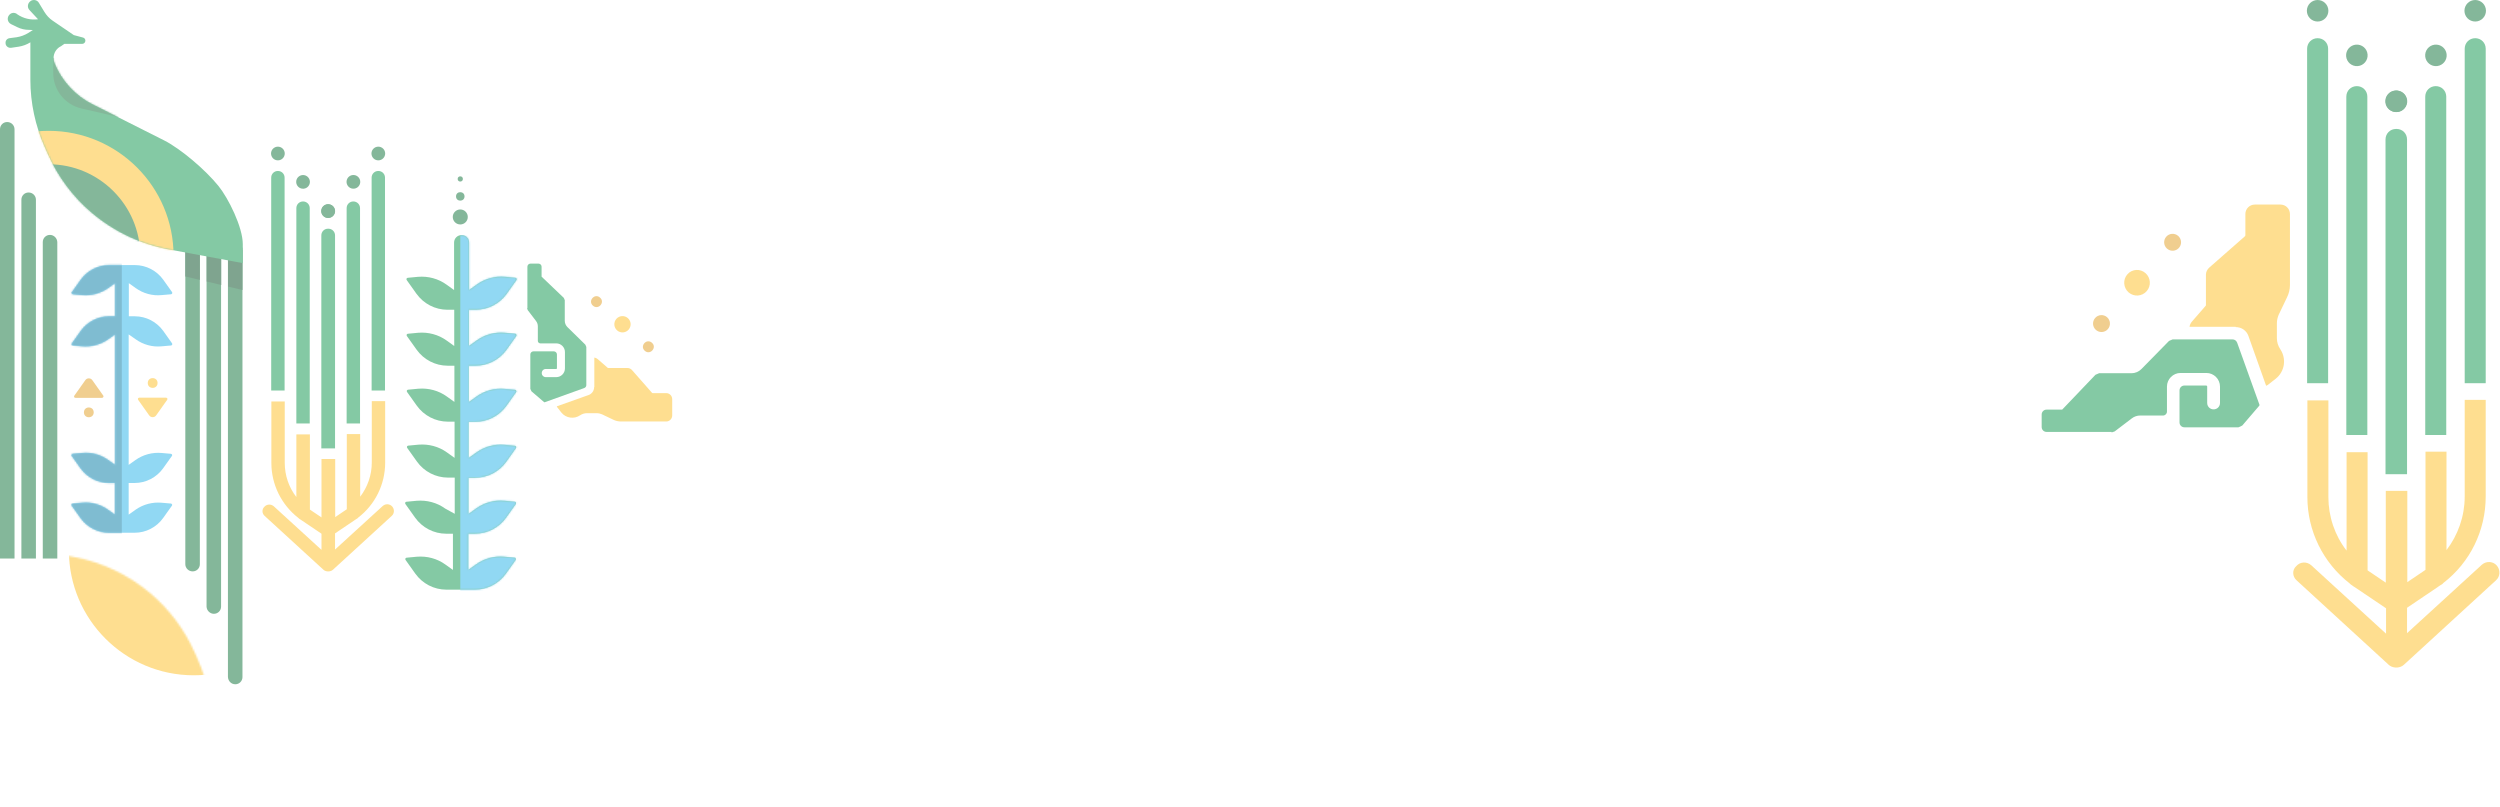 <svg width="1440" height="465" viewBox="0 0 1440 465" fill="none" xmlns="http://www.w3.org/2000/svg">
<g opacity="0.5">
<ellipse cx="1425.72" cy="6.201" rx="6.199" ry="6.201" fill="#097035"/>
<ellipse cx="1403.09" cy="31.895" rx="6.201" ry="6.199" transform="rotate(-85.411 1403.09 31.895)" fill="#097035"/>
<ellipse cx="1380.37" cy="58.37" rx="6.201" ry="6.199" transform="rotate(-85.411 1380.37 58.37)" fill="#097035"/>
<path d="M1409.04 250.562V55.664C1409.04 52.268 1406.39 49.61 1402.99 49.61C1399.6 49.61 1396.94 52.268 1396.94 55.664V250.562H1409.04Z" fill="#099449"/>
<path d="M1363.59 250.562V55.664C1363.59 52.268 1360.93 49.61 1357.53 49.61C1354.14 49.61 1351.48 52.268 1351.48 55.664V250.562H1363.59Z" fill="#099449"/>
<path d="M1431.77 220.737V28.054C1431.77 24.658 1429.12 22 1425.72 22C1422.33 22 1419.67 24.658 1419.67 28.054V220.737H1431.77Z" fill="#099449"/>
<path d="M1341 220.737V28.054C1341 24.658 1338.35 22 1334.95 22C1331.56 22 1328.9 24.658 1328.9 28.054V220.737H1341Z" fill="#099449"/>
<ellipse cx="1334.95" cy="6.201" rx="6.199" ry="6.201" fill="#097035"/>
<ellipse cx="1357.55" cy="31.895" rx="6.199" ry="6.201" transform="rotate(-4.589 1357.55 31.895)" fill="#097035"/>
<ellipse cx="1380.12" cy="58.328" rx="6.199" ry="6.201" transform="rotate(-4.589 1380.12 58.328)" fill="#097035"/>
<path d="M1322.85 334.28L1375.98 383.005C1377.02 383.891 1378.2 384.334 1379.53 384.481C1379.82 384.481 1379.97 384.481 1380.26 384.481C1380.56 384.481 1380.71 384.481 1381 384.481C1382.33 384.334 1383.51 383.891 1384.54 383.005L1437.68 334.28C1440.18 332.065 1440.33 328.226 1438.12 325.716C1435.9 323.206 1432.07 323.059 1429.56 325.273L1386.46 364.696V350.079L1404.17 338.119C1404.76 337.676 1405.35 337.233 1405.94 336.938C1406.53 336.643 1406.98 336.347 1407.42 335.757C1422.77 323.945 1431.77 305.636 1431.77 285.999V230.334H1419.67V285.999C1419.67 297.368 1415.83 308.146 1409.19 316.857V260.16H1397.09V328.226L1386.61 335.314V282.75H1374.21V335.609L1363.73 328.522V260.455H1351.63V317.153C1344.84 308.441 1341.15 297.515 1341.15 286.294V230.63H1329.05V286.294C1329.05 305.784 1338.05 324.092 1353.4 336.052C1353.84 336.495 1354.29 336.938 1354.88 337.233C1355.47 337.676 1356.06 338.119 1356.65 338.414L1374.36 350.374V364.991L1331.26 325.569C1328.75 323.354 1324.92 323.502 1322.7 326.012C1320.19 328.226 1320.34 332.065 1322.85 334.28Z" fill="#FDBE21"/>
<path d="M1386.46 273.153V80.322C1386.46 76.926 1383.81 74.268 1380.41 74.268H1380.26H1380.12C1376.72 74.268 1374.06 76.926 1374.06 80.322V273.153H1386.46Z" fill="#099449"/>
<path d="M1287.73 188.401C1291.12 188.401 1294.07 190.469 1295.11 193.569L1305.29 222.213C1305.58 222.066 1305.88 221.918 1306.17 221.77L1310.9 218.079C1316.06 213.945 1317.1 206.562 1313.41 201.099C1312.23 199.328 1311.49 197.113 1311.49 194.898V186.039C1311.49 184.415 1311.93 182.791 1312.52 181.314L1317.39 171.126C1318.42 169.059 1319.01 166.549 1319.01 164.187V123.288C1319.01 120.187 1316.51 117.825 1313.55 117.825H1298.8C1295.7 117.825 1293.33 120.335 1293.33 123.288V135.543C1293.33 135.69 1293.19 135.838 1293.19 135.986L1272.52 154.147C1271.34 155.18 1270.61 156.657 1270.61 158.281V175.704C1270.61 175.851 1270.61 175.999 1270.46 176.146L1262.49 185.301C1261.75 186.187 1261.31 187.22 1261.16 188.254H1287.73V188.401Z" fill="#FDBE21"/>
<ellipse cx="1251.42" cy="139.554" rx="4.872" ry="4.871" transform="rotate(-48.892 1251.42 139.554)" fill="#E19D20"/>
<ellipse cx="1230.93" cy="162.86" rx="7.381" ry="7.381" transform="rotate(-48.892 1230.93 162.86)" fill="#FDBE21"/>
<ellipse cx="1210.46" cy="186.375" rx="4.872" ry="4.871" transform="rotate(-48.892 1210.46 186.375)" fill="#E19D20"/>
<path d="M1216.29 249.086C1216.88 248.938 1217.47 248.643 1218.06 248.495L1227.95 240.965C1229.28 239.931 1231.05 239.341 1232.67 239.341H1245.96C1247.14 239.341 1248.17 238.307 1248.17 237.126V222.656C1248.17 218.375 1251.71 214.831 1255.99 214.831H1270.9C1275.18 214.831 1278.72 218.375 1278.72 222.656V232.106C1278.72 234.173 1277.1 235.797 1275.03 235.797C1272.97 235.797 1271.34 234.173 1271.34 232.106V222.656C1271.34 222.361 1271.05 222.066 1270.75 222.066H1258.21C1256.58 222.066 1255.4 223.395 1255.4 224.871V243.327C1255.4 244.952 1256.73 246.133 1258.21 246.133H1289.35C1290.09 245.837 1290.82 245.542 1291.56 245.099L1301.3 233.73C1301.45 233.582 1301.45 233.435 1301.45 233.287V233.14L1288.61 197.408C1288.17 196.227 1287.14 195.489 1285.95 195.489H1251.42C1250.68 195.784 1250.09 196.079 1249.35 196.375L1233.41 212.616C1231.94 214.093 1229.87 214.979 1227.8 214.979H1209.06C1208.32 215.274 1207.73 215.569 1206.99 215.864L1187.81 235.945H1178.8C1177.18 235.945 1176 237.274 1176 238.75V245.985C1176 247.609 1177.33 248.79 1178.8 248.79H1216.29V249.086Z" fill="#099449"/>
<path d="M256.468 292.952C251.671 289.476 245.84 287.973 240.009 288.443L234.084 289.006C233.426 289.1 233.144 289.758 233.52 290.322L239.069 298.12C243.207 303.945 249.884 307.421 257.032 307.421H260.888V328.278L256.562 325.178C251.765 321.702 245.934 320.198 240.104 320.668L234.179 321.232C233.52 321.326 233.238 321.983 233.614 322.547L239.163 330.345C243.301 336.17 249.979 339.646 257.126 339.646H260.982H265.308H269.634H273.49C280.638 339.646 287.315 336.17 291.454 330.345L297.002 322.547C297.379 321.983 297.002 321.326 296.438 321.232L290.513 320.668C284.682 320.104 278.851 321.702 274.055 325.178L269.729 328.278V307.421H273.584C280.732 307.421 287.409 303.945 291.548 298.12L297.096 290.322C297.473 289.758 297.096 289.1 296.532 289.006L290.607 288.443C284.776 287.879 278.945 289.476 274.149 292.952L269.823 296.053V275.196H273.679C280.826 275.196 287.504 271.719 291.642 265.894L297.19 258.096C297.567 257.533 297.19 256.875 296.626 256.781L290.701 256.217C284.87 255.654 279.039 257.251 274.243 260.727L269.917 263.827V242.97H273.773C280.92 242.97 287.598 239.494 291.736 233.669L297.284 225.871C297.661 225.307 297.284 224.65 296.72 224.556L290.795 223.992C284.964 223.428 279.133 225.025 274.337 228.502L270.011 231.602V210.651H273.867C281.014 210.651 287.692 207.175 291.83 201.35L297.379 193.552C297.755 192.988 297.379 192.33 296.814 192.236L290.889 191.673C285.058 191.109 279.227 192.706 274.431 196.182L270.105 199.283V178.425H273.961C281.108 178.425 287.786 174.949 291.924 169.124L297.473 161.326C297.849 160.762 297.473 160.105 296.908 160.011L290.983 159.447C285.152 158.883 279.321 160.481 274.525 163.957L270.199 167.057V139.717C270.199 137.275 268.224 135.396 265.873 135.396C263.427 135.396 261.546 137.368 261.546 139.717V167.057L257.22 163.957C252.424 160.481 246.593 158.977 240.762 159.447L234.837 160.011C234.179 160.105 233.896 160.762 234.273 161.326L239.821 169.124C243.959 174.949 250.637 178.425 257.784 178.425H261.64V199.283L257.314 196.182C252.518 192.706 246.687 191.203 240.856 191.673L234.931 192.236C234.273 192.33 233.99 192.988 234.367 193.552L239.915 201.35C244.054 207.175 250.731 210.651 257.879 210.651H261.734V231.508L257.408 228.408C252.612 224.931 246.781 223.428 240.95 223.898L235.025 224.462C234.367 224.556 234.084 225.213 234.461 225.777L240.009 233.575C244.148 239.4 250.825 242.876 257.973 242.876H261.829V263.733L257.502 260.633C252.706 257.157 246.875 255.654 241.044 256.123L235.119 256.687C234.461 256.781 234.179 257.439 234.555 258.002L240.104 265.8C244.242 271.625 250.919 275.102 258.067 275.102H261.923V295.959L256.468 292.952Z" fill="#099449"/>
<ellipse cx="265.12" cy="124.967" rx="4.326" ry="4.322" fill="#097035"/>
<ellipse cx="265.12" cy="113.129" rx="2.445" ry="2.443" fill="#097035"/>
<ellipse cx="265.12" cy="103.076" rx="1.505" ry="1.503" fill="#097035"/>
<mask id="mask0" mask-type="alpha" maskUnits="userSpaceOnUse" x="233" y="135" width="65" height="205">
<path fill-rule="evenodd" clip-rule="evenodd" d="M256.468 292.952C251.671 289.476 245.84 287.973 240.009 288.443L234.084 289.006C233.426 289.1 233.144 289.758 233.52 290.322L239.069 298.12C243.207 303.945 249.884 307.421 257.032 307.421H260.888V328.278L256.562 325.178C251.765 321.702 245.934 320.198 240.104 320.668L234.179 321.232C233.52 321.326 233.238 321.983 233.614 322.547L239.163 330.345C243.301 336.17 249.979 339.646 257.126 339.646H260.982H265.308H269.634H273.49C280.638 339.646 287.315 336.17 291.454 330.345L297.002 322.547C297.379 321.983 297.002 321.326 296.438 321.232L290.513 320.668C284.682 320.104 278.851 321.702 274.055 325.178L269.729 328.278V307.421H273.584C280.732 307.421 287.409 303.945 291.548 298.12L297.096 290.322C297.473 289.758 297.096 289.1 296.532 289.006L290.607 288.443C284.776 287.879 278.945 289.476 274.149 292.952L269.823 296.053V275.196H273.679C280.826 275.196 287.504 271.719 291.642 265.894L297.19 258.096C297.567 257.533 297.19 256.875 296.626 256.781L290.701 256.217C284.87 255.654 279.039 257.251 274.243 260.727L269.917 263.827V242.97H273.773C280.92 242.97 287.598 239.494 291.736 233.669L297.284 225.871C297.661 225.307 297.284 224.65 296.72 224.556L290.795 223.992C284.964 223.428 279.133 225.025 274.337 228.502L270.011 231.602V210.651H273.867C281.014 210.651 287.692 207.175 291.83 201.35L297.379 193.552C297.755 192.988 297.379 192.33 296.814 192.236L290.889 191.673C285.058 191.109 279.227 192.706 274.431 196.182L270.105 199.283V178.425H273.961C281.108 178.425 287.786 174.949 291.924 169.124L297.473 161.326C297.849 160.762 297.473 160.105 296.908 160.011L290.983 159.447C285.152 158.883 279.321 160.481 274.525 163.957L270.199 167.057V139.717C270.199 137.275 268.224 135.396 265.873 135.396C263.427 135.396 261.546 137.368 261.546 139.717V167.057L257.22 163.957C252.424 160.481 246.593 158.977 240.762 159.447L234.837 160.011C234.179 160.105 233.896 160.762 234.273 161.326L239.821 169.124C243.959 174.949 250.637 178.425 257.784 178.425H261.64V199.283L257.314 196.182C252.518 192.706 246.687 191.203 240.856 191.673L234.931 192.236C234.273 192.33 233.99 192.988 234.367 193.552L239.915 201.35C244.054 207.175 250.731 210.651 257.879 210.651H261.734V231.508L257.408 228.408C252.612 224.931 246.781 223.428 240.95 223.898L235.025 224.462C234.367 224.556 234.084 225.213 234.461 225.777L240.009 233.575C244.148 239.4 250.825 242.876 257.973 242.876H261.829V263.733L257.502 260.633C252.706 257.157 246.875 255.654 241.044 256.123L235.119 256.687C234.461 256.781 234.179 257.439 234.555 258.002L240.104 265.8C244.242 271.625 250.919 275.102 258.067 275.102H261.923V295.959L256.468 292.952Z" fill="white"/>
</mask>
<g mask="url(#mask0)">
<rect x="305.667" y="355.308" width="40.535" height="219.941" transform="rotate(-180 305.667 355.308)" fill="#24B1E7"/>
</g>
<ellipse cx="217.908" cy="88.42" rx="3.95" ry="3.946" fill="#097035"/>
<ellipse cx="203.556" cy="104.746" rx="3.946" ry="3.95" transform="rotate(-85.411 203.556 104.746)" fill="#097035"/>
<ellipse cx="189.076" cy="121.593" rx="3.946" ry="3.95" transform="rotate(-85.411 189.076 121.593)" fill="#097035"/>
<path d="M207.375 243.91V119.894C207.375 117.733 205.682 116.042 203.519 116.042C201.356 116.042 199.663 117.733 199.663 119.894V243.91H207.375Z" fill="#099449"/>
<path d="M178.408 243.91V119.894C178.408 117.733 176.715 116.042 174.552 116.042C172.389 116.042 170.696 117.733 170.696 119.894V243.91H178.408Z" fill="#099449"/>
<path d="M221.764 224.932V102.325C221.764 100.164 220.071 98.473 217.908 98.473C215.745 98.473 214.052 100.164 214.052 102.325V224.932H221.764Z" fill="#099449"/>
<path d="M163.925 224.932V102.325C163.925 100.164 162.232 98.473 160.069 98.473C157.906 98.473 156.213 100.164 156.213 102.325V224.932H163.925Z" fill="#099449"/>
<ellipse cx="160.069" cy="88.42" rx="3.95" ry="3.946" fill="#097035"/>
<ellipse cx="174.556" cy="104.766" rx="3.95" ry="3.946" transform="rotate(-4.589 174.556 104.766)" fill="#097035"/>
<ellipse cx="188.94" cy="121.586" rx="3.95" ry="3.946" transform="rotate(-4.589 188.94 121.586)" fill="#097035"/>
<path d="M152.451 297.18L186.308 328.184C186.967 328.748 187.719 329.03 188.565 329.124C188.754 329.124 188.848 329.124 189.036 329.124C189.224 329.124 189.318 329.124 189.506 329.124C190.352 329.03 191.105 328.748 191.763 328.184L225.62 297.18C227.219 295.771 227.313 293.328 225.902 291.731C224.492 290.134 222.046 290.04 220.448 291.449L192.986 316.534V307.233L204.271 299.623C204.648 299.341 205.024 299.059 205.4 298.871C205.776 298.683 206.058 298.495 206.34 298.12C216.121 290.603 221.858 278.953 221.858 266.458V231.038H214.146V266.458C214.146 273.692 211.701 280.551 207.469 286.094V250.016H199.757V293.328L193.08 297.838V264.391H185.18V298.026L178.502 293.516V250.204H170.696V286.282C166.37 280.738 164.019 273.786 164.019 266.646V231.226H156.307V266.646C156.307 279.047 162.044 290.697 171.825 298.307C172.107 298.589 172.389 298.871 172.765 299.059C173.142 299.341 173.518 299.623 173.894 299.811L185.18 307.421V316.722L157.718 291.637C156.119 290.228 153.674 290.322 152.263 291.919C150.758 293.328 150.852 295.771 152.451 297.18Z" fill="#FDBE21"/>
<path d="M192.986 258.284V135.583C192.986 133.423 191.293 131.731 189.13 131.731H189.036H188.942C186.779 131.731 185.086 133.423 185.086 135.583V258.284H192.986Z" fill="#099449"/>
<path d="M342.239 222.864C342.239 225.025 340.923 226.904 338.948 227.562L320.702 234.045C320.796 234.233 320.89 234.42 320.985 234.608L323.336 237.615C325.969 240.903 330.671 241.561 334.151 239.212C335.28 238.46 336.69 237.991 338.101 237.991H343.744C344.779 237.991 345.813 238.272 346.754 238.648L353.243 241.749C354.56 242.406 356.158 242.782 357.663 242.782H383.714C385.689 242.782 387.194 241.185 387.194 239.306V229.911C387.194 227.938 385.595 226.435 383.714 226.435H375.908C375.814 226.435 375.72 226.341 375.626 226.341L364.058 213.187C363.4 212.436 362.46 211.966 361.425 211.966H350.327C350.233 211.966 350.139 211.966 350.045 211.872L344.214 206.799C343.65 206.329 342.992 206.047 342.333 205.953V222.864H342.239Z" fill="#FDBE21"/>
<ellipse cx="373.46" cy="199.747" rx="3.102" ry="3.102" transform="rotate(-48.892 373.46 199.747)" fill="#E19D20"/>
<ellipse cx="358.553" cy="186.774" rx="4.7" ry="4.7" transform="rotate(-48.892 358.553 186.774)" fill="#FDBE21"/>
<ellipse cx="343.575" cy="173.739" rx="3.102" ry="3.102" transform="rotate(-48.892 343.575 173.739)" fill="#E19D20"/>
<path d="M303.586 177.486C303.68 177.862 303.868 178.237 303.962 178.613L308.758 184.908C309.417 185.753 309.793 186.881 309.793 187.914V196.37C309.793 197.122 310.451 197.779 311.204 197.779H320.42C323.148 197.779 325.405 200.034 325.405 202.759V212.248C325.405 214.972 323.148 217.227 320.42 217.227H314.401C313.085 217.227 312.05 216.194 312.05 214.878C312.05 213.563 313.085 212.53 314.401 212.53H320.42C320.608 212.53 320.796 212.342 320.796 212.154V204.168C320.796 203.134 319.95 202.383 319.01 202.383H307.254C306.219 202.383 305.467 203.228 305.467 204.168V223.992C305.655 224.462 305.843 224.931 306.125 225.401L313.367 231.602C313.461 231.696 313.555 231.696 313.649 231.696H313.743L336.502 223.522C337.255 223.24 337.725 222.582 337.725 221.831V199.846C337.537 199.376 337.349 199.001 337.161 198.531L326.815 188.384C325.875 187.445 325.311 186.129 325.311 184.814V172.882C325.123 172.412 324.935 172.037 324.746 171.567L311.956 159.353V153.622C311.956 152.589 311.11 151.837 310.169 151.837H305.561C304.526 151.837 303.774 152.682 303.774 153.622V177.486H303.586Z" fill="#099449"/>
<path d="M78.154 195.431C82.48 198.531 87.841 200.034 93.201 199.471L98.562 199.001C99.126 198.907 99.408 198.249 99.126 197.779L94.048 190.639C90.286 185.378 84.173 182.183 77.683 182.183H74.204V163.111L78.154 165.93C82.48 169.03 87.841 170.533 93.201 169.97L98.562 169.5C99.126 169.406 99.408 168.748 99.126 168.279L94.048 161.138C90.286 155.877 84.173 152.683 77.683 152.683H74.204H70.254H66.304H62.824C56.335 152.683 50.221 155.877 46.46 161.138L41.381 168.279C41.005 168.748 41.381 169.406 41.945 169.5L47.306 169.97C52.667 170.439 57.933 169.03 62.354 165.93L66.304 163.111V182.183H62.824C56.335 182.183 50.221 185.378 46.46 190.639L41.381 197.779C41.005 198.249 41.381 198.907 41.945 199.001L47.306 199.471C52.667 199.94 57.933 198.531 62.354 195.431L66.304 192.612V267.773L62.354 264.955C58.027 261.854 52.667 260.351 47.306 260.915L41.851 261.385C41.287 261.479 41.005 262.136 41.287 262.606L46.365 269.746C50.127 275.008 56.24 278.202 62.73 278.202H66.21V296.429L62.26 293.61C57.933 290.51 52.573 289.006 47.212 289.57L41.851 290.04C41.287 290.134 41.005 290.791 41.287 291.261L46.365 298.402C50.127 303.663 56.24 306.857 62.73 306.857H70.16H77.589C84.079 306.857 90.192 303.663 93.954 298.402L99.032 291.261C99.408 290.791 99.032 290.134 98.468 290.04L93.107 289.57C87.746 289.1 82.48 290.51 78.06 293.61L74.11 296.429V278.202H77.589C84.079 278.202 90.192 275.008 93.954 269.746L99.032 262.606C99.408 262.136 99.032 261.479 98.468 261.385L93.107 260.915C87.746 260.445 82.48 261.854 78.06 264.955L74.11 267.773V192.612L78.154 195.431Z" fill="#24B1E7"/>
<path d="M80.223 229.065H95.646C96.305 229.065 96.681 229.723 96.305 230.287L89.909 239.306C88.969 240.621 86.9 240.621 85.96 239.306L79.564 230.287C79.188 229.723 79.564 229.065 80.223 229.065Z" fill="#FDBE21"/>
<ellipse cx="87.934" cy="220.61" rx="2.821" ry="2.819" fill="#FDBE21"/>
<path d="M58.78 229.159H43.45C42.792 229.159 42.416 228.502 42.792 227.938L49.187 218.919C50.127 217.603 52.196 217.603 53.137 218.919L59.532 227.938C59.814 228.408 59.438 229.159 58.78 229.159Z" fill="#E19D20"/>
<ellipse cx="51.162" cy="237.521" rx="2.821" ry="2.819" fill="#E19D20"/>
<mask id="mask1" mask-type="alpha" maskUnits="userSpaceOnUse" x="41" y="152" width="59" height="155">
<path fill-rule="evenodd" clip-rule="evenodd" d="M78.154 195.431C82.48 198.531 87.841 200.034 93.201 199.471L98.562 199.001C99.126 198.907 99.408 198.249 99.126 197.779L94.048 190.639C90.286 185.378 84.173 182.183 77.683 182.183H74.204V163.111L78.154 165.93C82.48 169.03 87.841 170.533 93.201 169.97L98.562 169.5C99.126 169.406 99.408 168.748 99.126 168.279L94.048 161.138C90.286 155.877 84.173 152.683 77.683 152.683H74.204H70.254H66.304H62.824C56.335 152.683 50.221 155.877 46.46 161.138L41.381 168.279C41.005 168.748 41.381 169.406 41.945 169.5L47.306 169.97C52.667 170.439 57.933 169.03 62.354 165.93L66.304 163.111V182.183H62.824C56.335 182.183 50.221 185.378 46.46 190.639L41.381 197.779C41.005 198.249 41.381 198.907 41.945 199.001L47.306 199.471C52.667 199.94 57.933 198.531 62.354 195.431L66.304 192.612V267.773L62.354 264.955C58.027 261.854 52.667 260.351 47.306 260.915L41.851 261.385C41.287 261.479 41.005 262.136 41.287 262.606L46.365 269.746C50.127 275.008 56.24 278.202 62.73 278.202H66.21V296.429L62.26 293.61C57.933 290.51 52.573 289.006 47.212 289.57L41.851 290.04C41.287 290.134 41.005 290.791 41.287 291.261L46.365 298.402C50.127 303.663 56.24 306.857 62.73 306.857H70.16H77.589C84.079 306.857 90.192 303.663 93.954 298.402L99.032 291.261C99.408 290.791 99.032 290.134 98.468 290.04L93.107 289.57C87.746 289.1 82.48 290.51 78.06 293.61L74.11 296.429V278.202H77.589C84.079 278.202 90.192 275.008 93.954 269.746L99.032 262.606C99.408 262.136 99.032 261.479 98.468 261.385L93.107 260.915C87.746 260.445 82.48 261.854 78.06 264.955L74.11 267.773V192.612L78.154 195.431Z" fill="white"/>
</mask>
<g mask="url(#mask1)">
<path d="M28.685 298.589L70.16 313.997V142.724H28.685V298.589Z" fill="#0079A4"/>
</g>
<path d="M135.523 394.138C137.874 394.138 139.661 392.259 139.661 390.004V142.629H131.29V389.91C131.384 392.259 133.171 394.138 135.523 394.138Z" fill="#097035"/>
<path d="M123.202 353.551C125.554 353.551 127.34 351.672 127.34 349.417V142.723H118.97V349.417C119.064 351.672 120.945 353.551 123.202 353.551Z" fill="#097035"/>
<path d="M110.976 329.123C113.327 329.123 115.114 327.244 115.114 324.989V142.723H106.744V324.989C106.744 327.244 108.625 329.123 110.976 329.123Z" fill="#097035"/>
<path d="M134.394 142.629H131.385V165.084L139.661 167.057V143.945L134.394 142.629Z" fill="#004A20"/>
<path d="M119.064 142.629V162.171L127.434 164.144V142.629H119.064Z" fill="#004A20"/>
<path d="M106.744 142.629V159.259L115.114 161.232V142.629H106.744Z" fill="#004A20"/>
<path d="M37.055 25.284H47.306C48.34 25.284 49.187 24.438 49.187 23.405C49.187 22.559 48.623 21.808 47.776 21.62L42.51 20.211L30.377 11.943C28.402 10.627 26.803 8.842 25.581 6.869L22.383 1.608C21.443 0.011 19.374 -0.459 17.775 0.481L17.681 0.575C15.894 1.702 15.518 4.239 16.928 5.742C19.186 8.185 21.913 11.097 21.913 11.097C17.681 11.661 13.355 10.627 9.875 8.185L9.687 7.997C8.276 7.057 6.489 7.245 5.361 8.561L5.267 8.655C3.856 10.346 4.326 12.882 6.395 13.916C7.524 14.479 8.746 15.043 9.875 15.607C11.944 16.64 14.295 17.204 16.646 17.204L18.904 17.298L16.27 18.989C14.295 20.211 12.038 21.056 9.687 21.432L5.455 21.996C4.138 22.184 3.104 23.311 3.198 24.72V24.814C3.198 26.505 4.702 27.727 6.395 27.539C7.806 27.351 9.405 27.069 10.815 26.881C13.167 26.505 15.424 25.66 17.399 24.438L17.493 24.345V45.953C17.493 59.2 20.314 72.354 25.675 84.474L27.556 88.701C33.387 101.761 42.039 113.411 52.949 122.618C65.645 133.328 80.881 140.657 97.245 143.663L139.849 151.555V140.657C139.849 130.792 131.479 114.068 125.836 107.116C118.312 97.815 104.111 85.695 94.424 80.809L53.419 60.14C43.45 55.161 35.644 46.705 31.412 36.37C31.036 35.431 30.848 34.397 30.848 33.458C30.848 30.545 32.54 27.821 35.174 26.599L37.055 25.284Z" fill="#099449"/>
<mask id="mask2" mask-type="alpha" maskUnits="userSpaceOnUse" x="3" y="0" width="137" height="152">
<path fill-rule="evenodd" clip-rule="evenodd" d="M37.055 25.284H47.306C48.34 25.284 49.187 24.438 49.187 23.405C49.187 22.559 48.623 21.808 47.776 21.62L42.51 20.211L30.377 11.943C28.402 10.627 26.803 8.842 25.581 6.869L22.383 1.608C21.443 0.011 19.374 -0.459 17.775 0.481L17.681 0.575C15.894 1.702 15.518 4.239 16.928 5.742C19.186 8.185 21.913 11.097 21.913 11.097C17.681 11.661 13.355 10.627 9.875 8.185L9.687 7.997C8.276 7.057 6.489 7.245 5.361 8.561L5.267 8.655C3.856 10.346 4.326 12.882 6.395 13.916C7.524 14.479 8.746 15.043 9.875 15.607C11.944 16.64 14.295 17.204 16.646 17.204L18.904 17.298L16.27 18.989C14.295 20.211 12.038 21.056 9.687 21.432L5.455 21.996C4.138 22.184 3.104 23.311 3.198 24.72V24.814C3.198 26.505 4.702 27.727 6.395 27.539C7.806 27.351 9.405 27.069 10.815 26.881C13.167 26.505 15.424 25.66 17.399 24.438L17.493 24.345V45.953C17.493 59.2 20.314 72.354 25.675 84.474L27.556 88.701C33.387 101.761 42.039 113.411 52.949 122.618C65.645 133.328 80.881 140.657 97.245 143.663L139.849 151.555V140.657C139.849 130.792 131.479 114.068 125.836 107.116C118.312 97.815 104.111 85.695 94.424 80.809L53.419 60.14C43.45 55.161 35.644 46.705 31.412 36.37C31.036 35.431 30.848 34.397 30.848 33.458C30.848 30.545 32.54 27.821 35.174 26.599L37.055 25.284Z" fill="white"/>
</mask>
<g mask="url(#mask2)">
<ellipse cx="28.026" cy="147.327" rx="67.996" ry="67.927" fill="#FDBE21"/>
<path fill-rule="evenodd" clip-rule="evenodd" d="M-43.92 147.233C-43.92 186.881 -11.662 219.106 28.026 219.106C67.714 219.106 99.973 186.881 99.973 147.233C99.973 107.586 67.714 75.36 28.026 75.36C-11.662 75.36 -43.92 107.586 -43.92 147.233ZM-36.114 147.233C-36.114 111.908 -7.336 83.158 28.026 83.158C63.482 83.158 92.167 111.908 92.167 147.233C92.167 182.559 63.388 211.308 28.026 211.308C-7.336 211.308 -36.114 182.559 -36.114 147.233Z" fill="#FDBE21"/>
<path d="M28.026 200.034C-1.035 200.034 -24.735 176.359 -24.735 147.327C-24.735 118.296 -1.035 94.621 28.026 94.621C57.087 94.621 80.787 118.296 80.787 147.327C80.881 176.359 57.181 200.034 28.026 200.034Z" fill="#097035"/>
</g>
<mask id="mask3" mask-type="alpha" maskUnits="userSpaceOnUse" x="3" y="0" width="137" height="152">
<path fill-rule="evenodd" clip-rule="evenodd" d="M37.055 25.284H47.306C48.34 25.284 49.187 24.438 49.187 23.405C49.187 22.559 48.623 21.808 47.776 21.62L42.51 20.211L30.377 11.943C28.402 10.627 26.803 8.842 25.581 6.869L22.383 1.608C21.443 0.011 19.374 -0.459 17.775 0.481L17.681 0.575C15.894 1.702 15.518 4.239 16.928 5.742C19.186 8.185 21.913 11.097 21.913 11.097C17.681 11.661 13.355 10.627 9.875 8.185L9.687 7.997C8.276 7.057 6.489 7.245 5.361 8.561L5.267 8.655C3.856 10.346 4.326 12.882 6.395 13.916C7.524 14.479 8.746 15.043 9.875 15.607C11.944 16.64 14.295 17.204 16.646 17.204L18.904 17.298L16.27 18.989C14.295 20.211 12.038 21.056 9.687 21.432L5.455 21.996C4.138 22.184 3.104 23.311 3.198 24.72V24.814C3.198 26.505 4.702 27.727 6.395 27.539C7.806 27.351 9.405 27.069 10.815 26.881C13.167 26.505 15.424 25.66 17.399 24.438L17.493 24.345V45.953C17.493 59.2 20.314 72.354 25.675 84.474L27.556 88.701C33.387 101.761 42.039 113.411 52.949 122.618C65.645 133.328 80.881 140.657 97.245 143.663L139.849 151.555V140.657C139.849 130.792 131.479 114.068 125.836 107.116C118.312 97.815 104.111 85.695 94.424 80.809L53.419 60.14C43.45 55.161 35.644 46.705 31.412 36.37C31.036 35.431 30.848 34.397 30.848 33.458C30.848 30.545 32.54 27.821 35.174 26.599L37.055 25.284Z" fill="white"/>
</mask>
<g mask="url(#mask3)">
<path d="M30.66 33.176V42.101C30.66 51.872 37.431 60.328 46.93 62.489L68.467 67.468L48.434 43.041L30.66 33.176Z" fill="#097035"/>
</g>
<path d="M4.138 70.287C1.787 70.287 0 72.166 0 74.421V321.701H8.37V74.514C8.37 72.166 6.489 70.287 4.138 70.287Z" fill="#097035"/>
<path d="M16.458 110.874C14.107 110.874 12.32 112.753 12.32 115.007V321.701H20.69V115.007C20.69 112.753 18.809 110.874 16.458 110.874Z" fill="#097035"/>
<path d="M28.779 135.301C26.427 135.301 24.64 137.18 24.64 139.435V321.701H33.011V139.435C32.917 137.18 31.036 135.301 28.779 135.301Z" fill="#097035"/>
<mask id="mask4" mask-type="alpha" maskUnits="userSpaceOnUse" x="0" y="313" width="137" height="152">
<path fill-rule="evenodd" clip-rule="evenodd" d="M102.606 439.141H92.355C91.32 439.141 90.474 439.986 90.474 441.02C90.474 441.865 91.038 442.617 91.885 442.805L97.151 444.214L109.283 452.482C111.258 453.797 112.857 455.582 114.08 457.555L117.277 462.816C118.218 464.414 120.287 464.883 121.886 463.944L121.98 463.85C123.767 462.723 124.143 460.186 122.732 458.683C120.475 456.24 117.748 453.327 117.748 453.327C121.98 452.764 126.306 453.797 129.786 456.24L129.974 456.428C131.385 457.367 133.171 457.179 134.3 455.864L134.394 455.77C135.805 454.079 135.335 451.542 133.265 450.509C132.137 449.945 130.914 449.381 129.786 448.818C127.717 447.784 125.365 447.221 123.014 447.221L120.757 447.127L123.39 445.435C125.365 444.214 127.623 443.368 129.974 442.993L134.206 442.429C135.523 442.241 136.557 441.114 136.463 439.704V439.61C136.463 437.919 134.958 436.698 133.265 436.886C131.855 437.074 130.256 437.356 128.845 437.544C126.494 437.919 124.237 438.765 122.262 439.986L122.168 440.08V418.471C122.168 405.224 119.346 392.071 113.986 379.951L112.105 375.723C106.274 362.664 97.621 351.014 86.712 341.807C74.016 331.096 58.78 323.768 42.416 320.762L0 313.058V323.956C0 333.821 8.37 350.544 14.013 357.497C21.537 366.798 35.738 378.918 45.425 383.803L86.43 404.473C96.399 409.452 104.205 417.908 108.437 428.242C108.813 429.182 109.001 430.215 109.001 431.155C109.001 434.067 107.308 436.792 104.675 438.013L102.606 439.141Z" fill="white"/>
</mask>
<g mask="url(#mask4)">
<ellipse cx="111.634" cy="317.097" rx="67.996" ry="67.927" fill="#FDBE21"/>
<path fill-rule="evenodd" clip-rule="evenodd" d="M39.688 317.098C39.688 356.745 71.946 388.971 111.635 388.971C151.229 388.971 183.581 356.745 183.581 317.098C183.581 277.45 151.323 245.225 111.635 245.225C71.946 245.225 39.688 277.45 39.688 317.098ZM47.494 317.098C47.494 281.772 76.273 253.023 111.635 253.023C146.996 253.023 175.775 281.772 175.775 317.098C175.775 352.423 146.996 381.173 111.635 381.173C76.273 381.173 47.494 352.423 47.494 317.098Z" fill="#FDBE21"/>
</g>
</g>
</svg>
